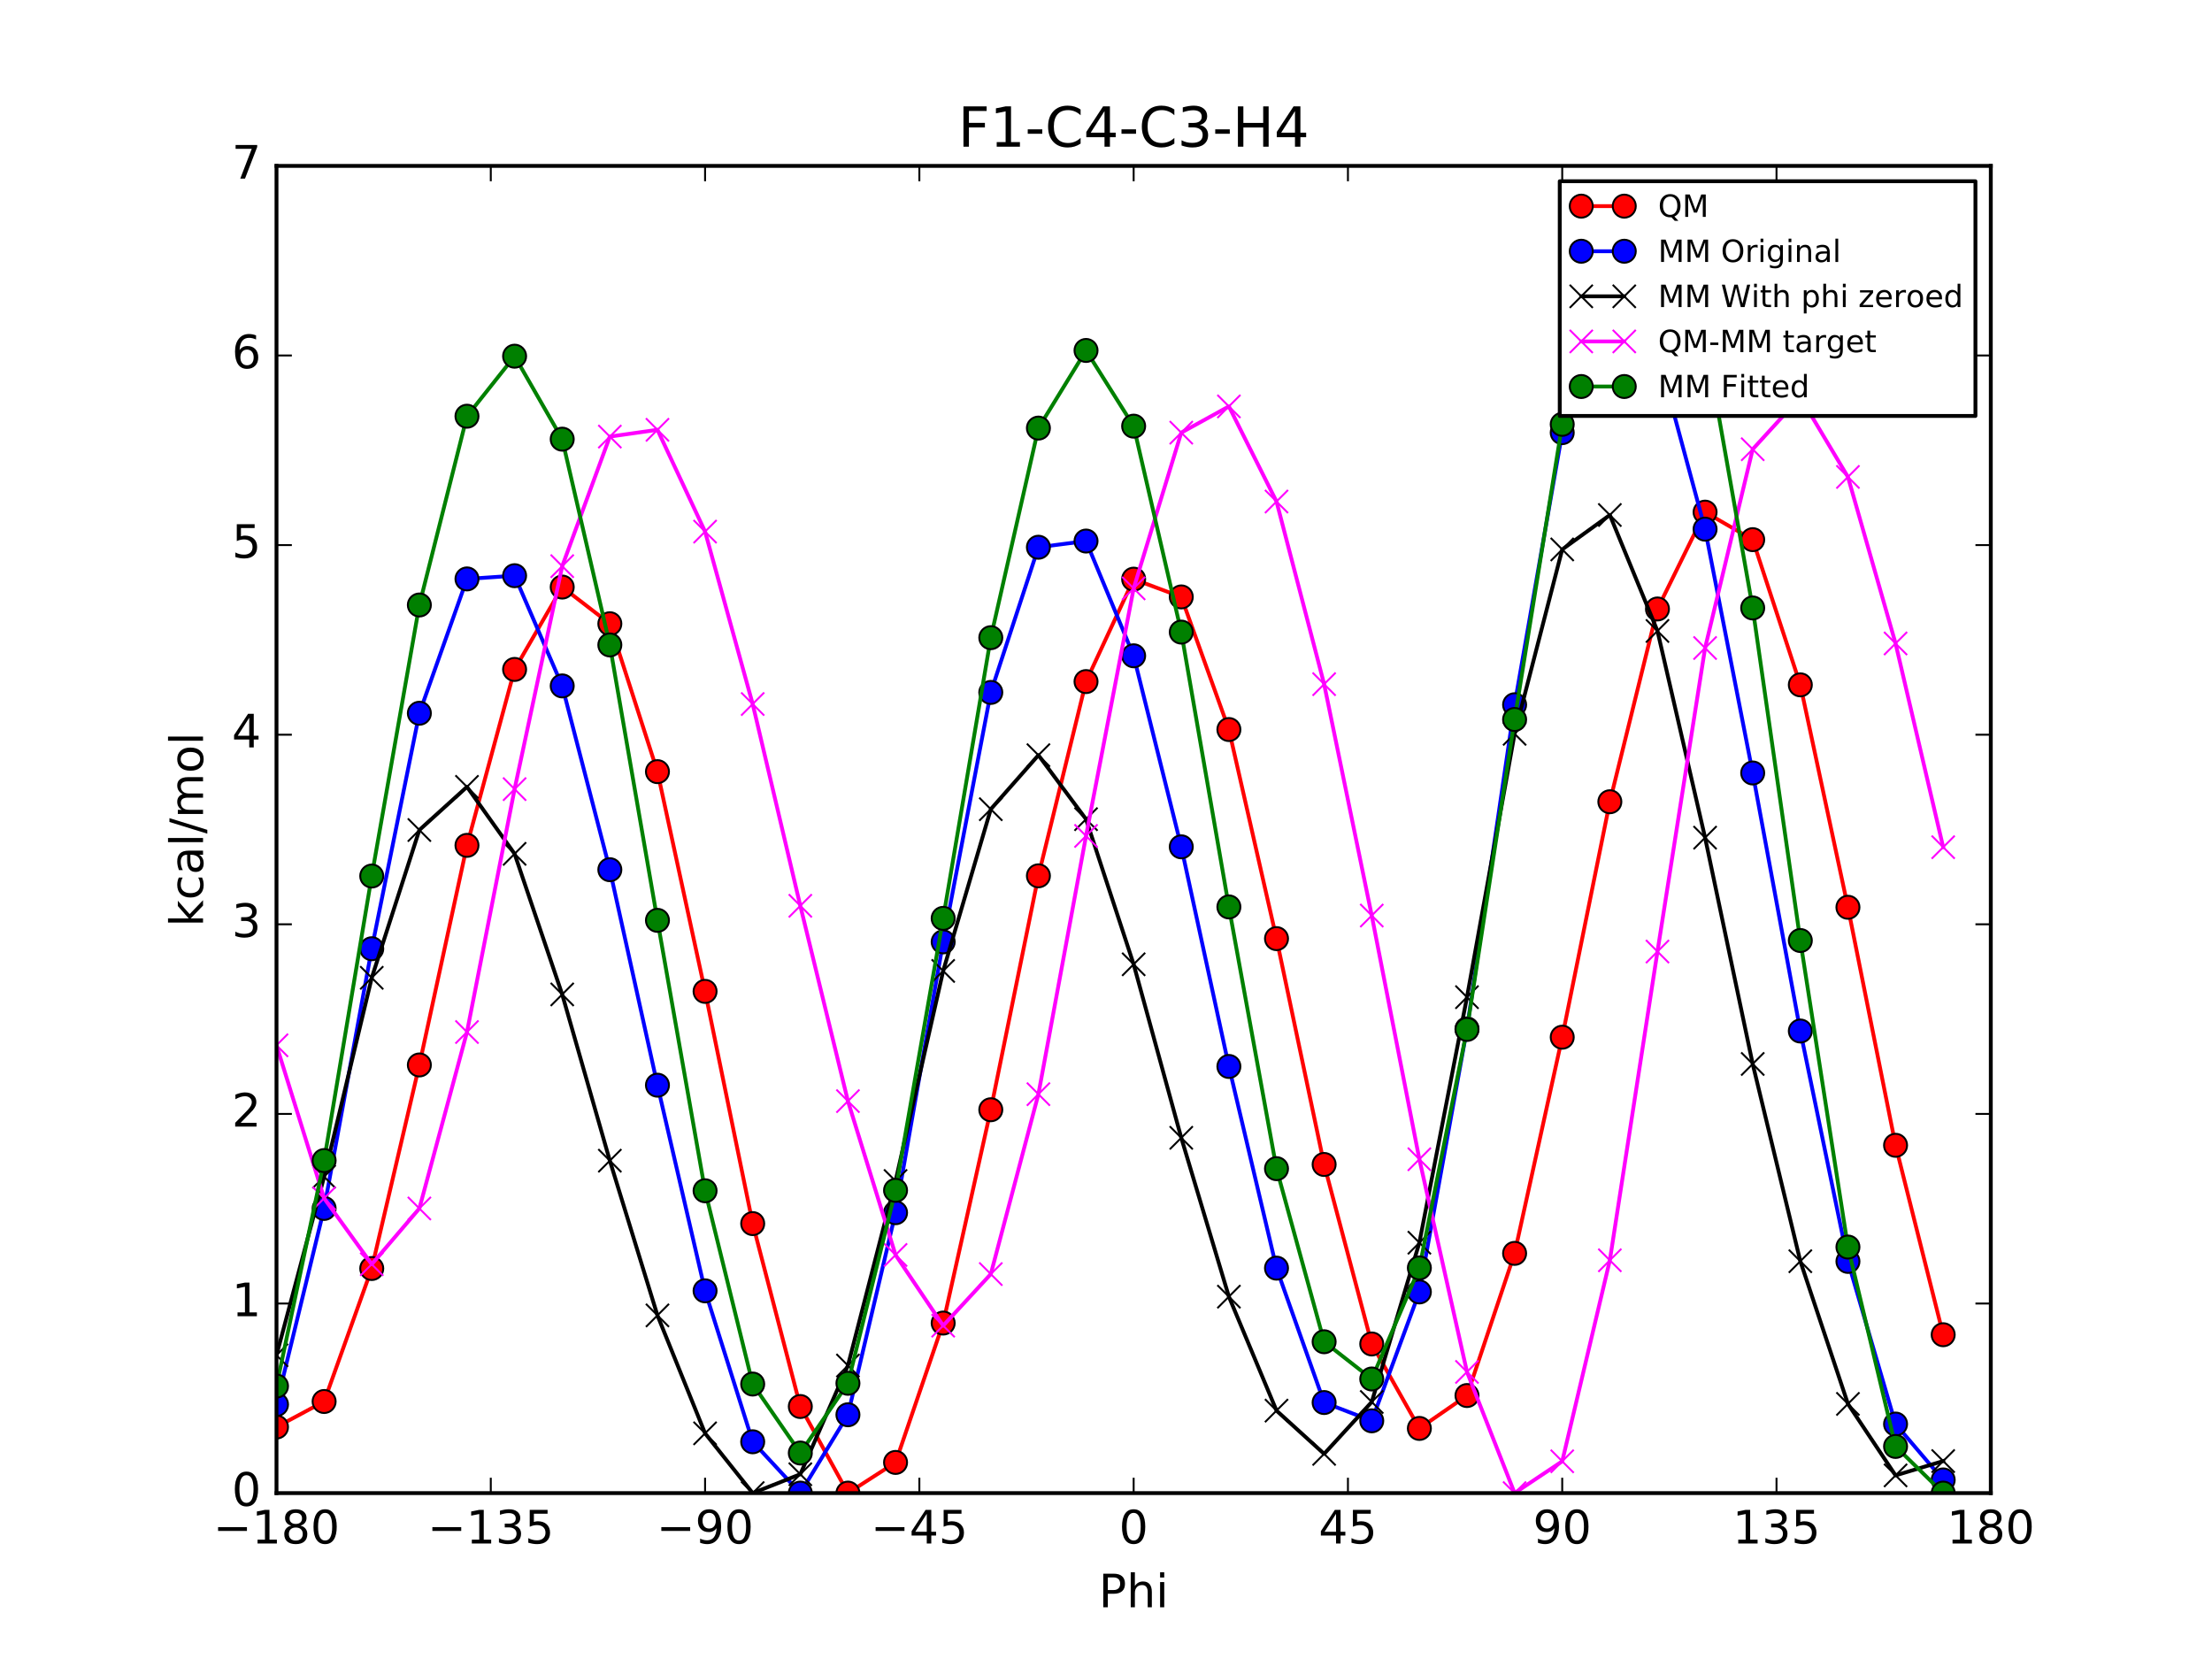 <?xml version="1.0" encoding="utf-8" standalone="no"?>
<!DOCTYPE svg PUBLIC "-//W3C//DTD SVG 1.1//EN"
  "http://www.w3.org/Graphics/SVG/1.1/DTD/svg11.dtd">
<!-- Created with matplotlib (http://matplotlib.org/) -->
<svg height="432pt" version="1.1" viewBox="0 0 576 432" width="576pt" xmlns="http://www.w3.org/2000/svg" xmlns:xlink="http://www.w3.org/1999/xlink">
 <defs>
  <style type="text/css">
*{stroke-linecap:butt;stroke-linejoin:round;stroke-miterlimit:100000;}
  </style>
 </defs>
 <g id="figure_1">
  <g id="patch_1">
   <path d="M 0 432 
L 576 432 
L 576 0 
L 0 0 
z
" style="fill:#ffffff;"/>
  </g>
  <g id="axes_1">
   <g id="patch_2">
    <path d="M 72 388.8 
L 518.4 388.8 
L 518.4 43.2 
L 72 43.2 
z
" style="fill:#ffffff;"/>
   </g>
   <g id="line2d_1">
    <path clip-path="url(#p5389431bb5)" d="M 72 371.594 
L 84.4 364.949 
L 96.8 330.316 
L 109.2 277.314 
L 121.6 220.132 
L 134 174.318 
L 146.4 152.87 
L 158.8 162.418 
L 171.2 200.937 
L 183.6 258.156 
L 196 318.622 
L 208.4 366.254 
L 220.8 388.8 
L 233.2 380.814 
L 245.6 344.523 
L 258 288.977 
L 270.4 228.063 
L 282.8 177.483 
L 295.2 150.811 
L 307.6 155.437 
L 320 189.969 
L 332.4 244.414 
L 344.8 303.225 
L 357.2 349.968 
L 369.6 371.959 
L 382 363.397 
L 394.4 326.375 
L 406.8 270.085 
L 419.2 208.774 
L 431.6 158.575 
L 444 133.36 
L 456.4 140.525 
L 468.8 178.334 
L 481.2 236.254 
L 493.6 298.235 
L 506 347.56 
" style="fill:none;stroke:#ff0000;stroke-linecap:square;"/>
    <defs>
     <path d="M 0 3 
C 0.796 3 1.559 2.684 2.121 2.121 
C 2.684 1.559 3 0.796 3 0 
C 3 -0.796 2.684 -1.559 2.121 -2.121 
C 1.559 -2.684 0.796 -3 0 -3 
C -0.796 -3 -1.559 -2.684 -2.121 -2.121 
C -2.684 -1.559 -3 -0.796 -3 0 
C -3 0.796 -2.684 1.559 -2.121 2.121 
C -1.559 2.684 -0.796 3 0 3 
z
" id="m1269b1e01b" style="stroke:#000000;stroke-width:0.5;"/>
    </defs>
    <g clip-path="url(#p5389431bb5)">
     <use style="fill:#ff0000;stroke:#000000;stroke-width:0.5;" x="72" xlink:href="#m1269b1e01b" y="371.594"/>
     <use style="fill:#ff0000;stroke:#000000;stroke-width:0.5;" x="84.4" xlink:href="#m1269b1e01b" y="364.949"/>
     <use style="fill:#ff0000;stroke:#000000;stroke-width:0.5;" x="96.8" xlink:href="#m1269b1e01b" y="330.316"/>
     <use style="fill:#ff0000;stroke:#000000;stroke-width:0.5;" x="109.2" xlink:href="#m1269b1e01b" y="277.314"/>
     <use style="fill:#ff0000;stroke:#000000;stroke-width:0.5;" x="121.6" xlink:href="#m1269b1e01b" y="220.132"/>
     <use style="fill:#ff0000;stroke:#000000;stroke-width:0.5;" x="134" xlink:href="#m1269b1e01b" y="174.318"/>
     <use style="fill:#ff0000;stroke:#000000;stroke-width:0.5;" x="146.4" xlink:href="#m1269b1e01b" y="152.87"/>
     <use style="fill:#ff0000;stroke:#000000;stroke-width:0.5;" x="158.8" xlink:href="#m1269b1e01b" y="162.418"/>
     <use style="fill:#ff0000;stroke:#000000;stroke-width:0.5;" x="171.2" xlink:href="#m1269b1e01b" y="200.937"/>
     <use style="fill:#ff0000;stroke:#000000;stroke-width:0.5;" x="183.6" xlink:href="#m1269b1e01b" y="258.156"/>
     <use style="fill:#ff0000;stroke:#000000;stroke-width:0.5;" x="196" xlink:href="#m1269b1e01b" y="318.622"/>
     <use style="fill:#ff0000;stroke:#000000;stroke-width:0.5;" x="208.4" xlink:href="#m1269b1e01b" y="366.254"/>
     <use style="fill:#ff0000;stroke:#000000;stroke-width:0.5;" x="220.8" xlink:href="#m1269b1e01b" y="388.8"/>
     <use style="fill:#ff0000;stroke:#000000;stroke-width:0.5;" x="233.2" xlink:href="#m1269b1e01b" y="380.814"/>
     <use style="fill:#ff0000;stroke:#000000;stroke-width:0.5;" x="245.6" xlink:href="#m1269b1e01b" y="344.523"/>
     <use style="fill:#ff0000;stroke:#000000;stroke-width:0.5;" x="258" xlink:href="#m1269b1e01b" y="288.977"/>
     <use style="fill:#ff0000;stroke:#000000;stroke-width:0.5;" x="270.4" xlink:href="#m1269b1e01b" y="228.063"/>
     <use style="fill:#ff0000;stroke:#000000;stroke-width:0.5;" x="282.8" xlink:href="#m1269b1e01b" y="177.483"/>
     <use style="fill:#ff0000;stroke:#000000;stroke-width:0.5;" x="295.2" xlink:href="#m1269b1e01b" y="150.811"/>
     <use style="fill:#ff0000;stroke:#000000;stroke-width:0.5;" x="307.6" xlink:href="#m1269b1e01b" y="155.437"/>
     <use style="fill:#ff0000;stroke:#000000;stroke-width:0.5;" x="320" xlink:href="#m1269b1e01b" y="189.969"/>
     <use style="fill:#ff0000;stroke:#000000;stroke-width:0.5;" x="332.4" xlink:href="#m1269b1e01b" y="244.414"/>
     <use style="fill:#ff0000;stroke:#000000;stroke-width:0.5;" x="344.8" xlink:href="#m1269b1e01b" y="303.225"/>
     <use style="fill:#ff0000;stroke:#000000;stroke-width:0.5;" x="357.2" xlink:href="#m1269b1e01b" y="349.968"/>
     <use style="fill:#ff0000;stroke:#000000;stroke-width:0.5;" x="369.6" xlink:href="#m1269b1e01b" y="371.959"/>
     <use style="fill:#ff0000;stroke:#000000;stroke-width:0.5;" x="382" xlink:href="#m1269b1e01b" y="363.397"/>
     <use style="fill:#ff0000;stroke:#000000;stroke-width:0.5;" x="394.4" xlink:href="#m1269b1e01b" y="326.375"/>
     <use style="fill:#ff0000;stroke:#000000;stroke-width:0.5;" x="406.8" xlink:href="#m1269b1e01b" y="270.085"/>
     <use style="fill:#ff0000;stroke:#000000;stroke-width:0.5;" x="419.2" xlink:href="#m1269b1e01b" y="208.774"/>
     <use style="fill:#ff0000;stroke:#000000;stroke-width:0.5;" x="431.6" xlink:href="#m1269b1e01b" y="158.575"/>
     <use style="fill:#ff0000;stroke:#000000;stroke-width:0.5;" x="444" xlink:href="#m1269b1e01b" y="133.36"/>
     <use style="fill:#ff0000;stroke:#000000;stroke-width:0.5;" x="456.4" xlink:href="#m1269b1e01b" y="140.525"/>
     <use style="fill:#ff0000;stroke:#000000;stroke-width:0.5;" x="468.8" xlink:href="#m1269b1e01b" y="178.334"/>
     <use style="fill:#ff0000;stroke:#000000;stroke-width:0.5;" x="481.2" xlink:href="#m1269b1e01b" y="236.254"/>
     <use style="fill:#ff0000;stroke:#000000;stroke-width:0.5;" x="493.6" xlink:href="#m1269b1e01b" y="298.235"/>
     <use style="fill:#ff0000;stroke:#000000;stroke-width:0.5;" x="506" xlink:href="#m1269b1e01b" y="347.56"/>
    </g>
   </g>
   <g id="line2d_2">
    <path clip-path="url(#p5389431bb5)" d="M 72 365.732 
L 84.4 314.671 
L 96.8 247.048 
L 109.2 185.728 
L 121.6 150.749 
L 134 149.911 
L 146.4 178.61 
L 158.8 226.47 
L 171.2 282.58 
L 183.6 336.133 
L 196 375.437 
L 208.4 388.8 
L 220.8 368.402 
L 233.2 315.787 
L 245.6 245.261 
L 258 180.303 
L 270.4 142.498 
L 282.8 140.889 
L 295.2 170.768 
L 307.6 220.514 
L 320 277.704 
L 332.4 330.221 
L 344.8 365.217 
L 357.2 369.978 
L 369.6 336.42 
L 382 267.915 
L 394.4 183.512 
L 406.8 112.661 
L 419.2 79.957 
L 431.6 91.878 
L 444 137.789 
L 456.4 201.283 
L 468.8 268.476 
L 481.2 328.469 
L 493.6 370.823 
L 506 385.369 
" style="fill:none;stroke:#0000ff;stroke-linecap:square;"/>
    <defs>
     <path d="M 0 3 
C 0.796 3 1.559 2.684 2.121 2.121 
C 2.684 1.559 3 0.796 3 0 
C 3 -0.796 2.684 -1.559 2.121 -2.121 
C 1.559 -2.684 0.796 -3 0 -3 
C -0.796 -3 -1.559 -2.684 -2.121 -2.121 
C -2.684 -1.559 -3 -0.796 -3 0 
C -3 0.796 -2.684 1.559 -2.121 2.121 
C -1.559 2.684 -0.796 3 0 3 
z
" id="m5152d45c0d" style="stroke:#000000;stroke-width:0.5;"/>
    </defs>
    <g clip-path="url(#p5389431bb5)">
     <use style="fill:#0000ff;stroke:#000000;stroke-width:0.5;" x="72" xlink:href="#m5152d45c0d" y="365.732"/>
     <use style="fill:#0000ff;stroke:#000000;stroke-width:0.5;" x="84.4" xlink:href="#m5152d45c0d" y="314.671"/>
     <use style="fill:#0000ff;stroke:#000000;stroke-width:0.5;" x="96.8" xlink:href="#m5152d45c0d" y="247.048"/>
     <use style="fill:#0000ff;stroke:#000000;stroke-width:0.5;" x="109.2" xlink:href="#m5152d45c0d" y="185.728"/>
     <use style="fill:#0000ff;stroke:#000000;stroke-width:0.5;" x="121.6" xlink:href="#m5152d45c0d" y="150.749"/>
     <use style="fill:#0000ff;stroke:#000000;stroke-width:0.5;" x="134" xlink:href="#m5152d45c0d" y="149.911"/>
     <use style="fill:#0000ff;stroke:#000000;stroke-width:0.5;" x="146.4" xlink:href="#m5152d45c0d" y="178.61"/>
     <use style="fill:#0000ff;stroke:#000000;stroke-width:0.5;" x="158.8" xlink:href="#m5152d45c0d" y="226.47"/>
     <use style="fill:#0000ff;stroke:#000000;stroke-width:0.5;" x="171.2" xlink:href="#m5152d45c0d" y="282.58"/>
     <use style="fill:#0000ff;stroke:#000000;stroke-width:0.5;" x="183.6" xlink:href="#m5152d45c0d" y="336.133"/>
     <use style="fill:#0000ff;stroke:#000000;stroke-width:0.5;" x="196" xlink:href="#m5152d45c0d" y="375.437"/>
     <use style="fill:#0000ff;stroke:#000000;stroke-width:0.5;" x="208.4" xlink:href="#m5152d45c0d" y="388.8"/>
     <use style="fill:#0000ff;stroke:#000000;stroke-width:0.5;" x="220.8" xlink:href="#m5152d45c0d" y="368.402"/>
     <use style="fill:#0000ff;stroke:#000000;stroke-width:0.5;" x="233.2" xlink:href="#m5152d45c0d" y="315.787"/>
     <use style="fill:#0000ff;stroke:#000000;stroke-width:0.5;" x="245.6" xlink:href="#m5152d45c0d" y="245.261"/>
     <use style="fill:#0000ff;stroke:#000000;stroke-width:0.5;" x="258" xlink:href="#m5152d45c0d" y="180.303"/>
     <use style="fill:#0000ff;stroke:#000000;stroke-width:0.5;" x="270.4" xlink:href="#m5152d45c0d" y="142.498"/>
     <use style="fill:#0000ff;stroke:#000000;stroke-width:0.5;" x="282.8" xlink:href="#m5152d45c0d" y="140.889"/>
     <use style="fill:#0000ff;stroke:#000000;stroke-width:0.5;" x="295.2" xlink:href="#m5152d45c0d" y="170.768"/>
     <use style="fill:#0000ff;stroke:#000000;stroke-width:0.5;" x="307.6" xlink:href="#m5152d45c0d" y="220.514"/>
     <use style="fill:#0000ff;stroke:#000000;stroke-width:0.5;" x="320" xlink:href="#m5152d45c0d" y="277.704"/>
     <use style="fill:#0000ff;stroke:#000000;stroke-width:0.5;" x="332.4" xlink:href="#m5152d45c0d" y="330.221"/>
     <use style="fill:#0000ff;stroke:#000000;stroke-width:0.5;" x="344.8" xlink:href="#m5152d45c0d" y="365.217"/>
     <use style="fill:#0000ff;stroke:#000000;stroke-width:0.5;" x="357.2" xlink:href="#m5152d45c0d" y="369.978"/>
     <use style="fill:#0000ff;stroke:#000000;stroke-width:0.5;" x="369.6" xlink:href="#m5152d45c0d" y="336.42"/>
     <use style="fill:#0000ff;stroke:#000000;stroke-width:0.5;" x="382" xlink:href="#m5152d45c0d" y="267.915"/>
     <use style="fill:#0000ff;stroke:#000000;stroke-width:0.5;" x="394.4" xlink:href="#m5152d45c0d" y="183.512"/>
     <use style="fill:#0000ff;stroke:#000000;stroke-width:0.5;" x="406.8" xlink:href="#m5152d45c0d" y="112.661"/>
     <use style="fill:#0000ff;stroke:#000000;stroke-width:0.5;" x="419.2" xlink:href="#m5152d45c0d" y="79.957"/>
     <use style="fill:#0000ff;stroke:#000000;stroke-width:0.5;" x="431.6" xlink:href="#m5152d45c0d" y="91.878"/>
     <use style="fill:#0000ff;stroke:#000000;stroke-width:0.5;" x="444" xlink:href="#m5152d45c0d" y="137.789"/>
     <use style="fill:#0000ff;stroke:#000000;stroke-width:0.5;" x="456.4" xlink:href="#m5152d45c0d" y="201.283"/>
     <use style="fill:#0000ff;stroke:#000000;stroke-width:0.5;" x="468.8" xlink:href="#m5152d45c0d" y="268.476"/>
     <use style="fill:#0000ff;stroke:#000000;stroke-width:0.5;" x="481.2" xlink:href="#m5152d45c0d" y="328.469"/>
     <use style="fill:#0000ff;stroke:#000000;stroke-width:0.5;" x="493.6" xlink:href="#m5152d45c0d" y="370.823"/>
     <use style="fill:#0000ff;stroke:#000000;stroke-width:0.5;" x="506" xlink:href="#m5152d45c0d" y="385.369"/>
    </g>
   </g>
   <g id="line2d_3">
    <path clip-path="url(#p5389431bb5)" d="M 72 352.908 
L 84.4 306.415 
L 96.8 254.617 
L 109.2 216.138 
L 121.6 204.898 
L 134 222.334 
L 146.4 258.946 
L 158.8 302.238 
L 171.2 342.523 
L 183.6 373.235 
L 196 388.8 
L 208.4 383.89 
L 220.8 355.578 
L 233.2 307.531 
L 245.6 252.83 
L 258 210.713 
L 270.4 196.647 
L 282.8 213.312 
L 295.2 251.103 
L 307.6 296.282 
L 320 337.647 
L 332.4 367.323 
L 344.8 378.581 
L 357.2 365.068 
L 369.6 323.597 
L 382 259.659 
L 394.4 191.081 
L 406.8 143.071 
L 419.2 134.106 
L 431.6 164.3 
L 444 218.125 
L 456.4 277.051 
L 468.8 328.419 
L 481.2 365.571 
L 493.6 384.187 
L 506 380.459 
" style="fill:none;stroke:#000000;stroke-linecap:square;"/>
    <defs>
     <path d="M -3 3 
L 3 -3 
M -3 -3 
L 3 3 
" id="mf5d451cd38" style="stroke:#000000;stroke-width:0.5;"/>
    </defs>
    <g clip-path="url(#p5389431bb5)">
     <use style="stroke:#000000;stroke-width:0.5;" x="72" xlink:href="#mf5d451cd38" y="352.908"/>
     <use style="stroke:#000000;stroke-width:0.5;" x="84.4" xlink:href="#mf5d451cd38" y="306.415"/>
     <use style="stroke:#000000;stroke-width:0.5;" x="96.8" xlink:href="#mf5d451cd38" y="254.617"/>
     <use style="stroke:#000000;stroke-width:0.5;" x="109.2" xlink:href="#mf5d451cd38" y="216.138"/>
     <use style="stroke:#000000;stroke-width:0.5;" x="121.6" xlink:href="#mf5d451cd38" y="204.898"/>
     <use style="stroke:#000000;stroke-width:0.5;" x="134" xlink:href="#mf5d451cd38" y="222.334"/>
     <use style="stroke:#000000;stroke-width:0.5;" x="146.4" xlink:href="#mf5d451cd38" y="258.946"/>
     <use style="stroke:#000000;stroke-width:0.5;" x="158.8" xlink:href="#mf5d451cd38" y="302.238"/>
     <use style="stroke:#000000;stroke-width:0.5;" x="171.2" xlink:href="#mf5d451cd38" y="342.523"/>
     <use style="stroke:#000000;stroke-width:0.5;" x="183.6" xlink:href="#mf5d451cd38" y="373.235"/>
     <use style="stroke:#000000;stroke-width:0.5;" x="196" xlink:href="#mf5d451cd38" y="388.8"/>
     <use style="stroke:#000000;stroke-width:0.5;" x="208.4" xlink:href="#mf5d451cd38" y="383.89"/>
     <use style="stroke:#000000;stroke-width:0.5;" x="220.8" xlink:href="#mf5d451cd38" y="355.578"/>
     <use style="stroke:#000000;stroke-width:0.5;" x="233.2" xlink:href="#mf5d451cd38" y="307.531"/>
     <use style="stroke:#000000;stroke-width:0.5;" x="245.6" xlink:href="#mf5d451cd38" y="252.83"/>
     <use style="stroke:#000000;stroke-width:0.5;" x="258" xlink:href="#mf5d451cd38" y="210.713"/>
     <use style="stroke:#000000;stroke-width:0.5;" x="270.4" xlink:href="#mf5d451cd38" y="196.647"/>
     <use style="stroke:#000000;stroke-width:0.5;" x="282.8" xlink:href="#mf5d451cd38" y="213.312"/>
     <use style="stroke:#000000;stroke-width:0.5;" x="295.2" xlink:href="#mf5d451cd38" y="251.103"/>
     <use style="stroke:#000000;stroke-width:0.5;" x="307.6" xlink:href="#mf5d451cd38" y="296.282"/>
     <use style="stroke:#000000;stroke-width:0.5;" x="320" xlink:href="#mf5d451cd38" y="337.647"/>
     <use style="stroke:#000000;stroke-width:0.5;" x="332.4" xlink:href="#mf5d451cd38" y="367.323"/>
     <use style="stroke:#000000;stroke-width:0.5;" x="344.8" xlink:href="#mf5d451cd38" y="378.581"/>
     <use style="stroke:#000000;stroke-width:0.5;" x="357.2" xlink:href="#mf5d451cd38" y="365.068"/>
     <use style="stroke:#000000;stroke-width:0.5;" x="369.6" xlink:href="#mf5d451cd38" y="323.597"/>
     <use style="stroke:#000000;stroke-width:0.5;" x="382" xlink:href="#mf5d451cd38" y="259.659"/>
     <use style="stroke:#000000;stroke-width:0.5;" x="394.4" xlink:href="#mf5d451cd38" y="191.081"/>
     <use style="stroke:#000000;stroke-width:0.5;" x="406.8" xlink:href="#mf5d451cd38" y="143.071"/>
     <use style="stroke:#000000;stroke-width:0.5;" x="419.2" xlink:href="#mf5d451cd38" y="134.106"/>
     <use style="stroke:#000000;stroke-width:0.5;" x="431.6" xlink:href="#mf5d451cd38" y="164.3"/>
     <use style="stroke:#000000;stroke-width:0.5;" x="444" xlink:href="#mf5d451cd38" y="218.125"/>
     <use style="stroke:#000000;stroke-width:0.5;" x="456.4" xlink:href="#mf5d451cd38" y="277.051"/>
     <use style="stroke:#000000;stroke-width:0.5;" x="468.8" xlink:href="#mf5d451cd38" y="328.419"/>
     <use style="stroke:#000000;stroke-width:0.5;" x="481.2" xlink:href="#mf5d451cd38" y="365.571"/>
     <use style="stroke:#000000;stroke-width:0.5;" x="493.6" xlink:href="#mf5d451cd38" y="384.187"/>
     <use style="stroke:#000000;stroke-width:0.5;" x="506" xlink:href="#mf5d451cd38" y="380.459"/>
    </g>
   </g>
   <g id="line2d_4">
    <path clip-path="url(#p5389431bb5)" d="M 72 272.192 
L 84.4 312.039 
L 96.8 329.205 
L 109.2 314.681 
L 121.6 268.739 
L 134 205.489 
L 146.4 147.43 
L 158.8 113.686 
L 171.2 111.92 
L 183.6 138.427 
L 196 183.328 
L 208.4 235.87 
L 220.8 286.727 
L 233.2 326.788 
L 245.6 345.199 
L 258 331.77 
L 270.4 284.922 
L 282.8 217.677 
L 295.2 153.213 
L 307.6 112.66 
L 320 105.828 
L 332.4 130.597 
L 344.8 178.149 
L 357.2 238.406 
L 369.6 301.868 
L 382 357.243 
L 394.4 388.8 
L 406.8 380.519 
L 419.2 328.174 
L 431.6 247.781 
L 444 168.741 
L 456.4 116.979 
L 468.8 103.42 
L 481.2 124.189 
L 493.6 167.554 
L 506 220.607 
" style="fill:none;stroke:#ff00ff;stroke-linecap:square;"/>
    <defs>
     <path d="M -3 3 
L 3 -3 
M -3 -3 
L 3 3 
" id="mc7aeb606b7" style="stroke:#ff00ff;stroke-width:0.5;"/>
    </defs>
    <g clip-path="url(#p5389431bb5)">
     <use style="fill:#ff00ff;stroke:#ff00ff;stroke-width:0.5;" x="72" xlink:href="#mc7aeb606b7" y="272.192"/>
     <use style="fill:#ff00ff;stroke:#ff00ff;stroke-width:0.5;" x="84.4" xlink:href="#mc7aeb606b7" y="312.039"/>
     <use style="fill:#ff00ff;stroke:#ff00ff;stroke-width:0.5;" x="96.8" xlink:href="#mc7aeb606b7" y="329.205"/>
     <use style="fill:#ff00ff;stroke:#ff00ff;stroke-width:0.5;" x="109.2" xlink:href="#mc7aeb606b7" y="314.681"/>
     <use style="fill:#ff00ff;stroke:#ff00ff;stroke-width:0.5;" x="121.6" xlink:href="#mc7aeb606b7" y="268.739"/>
     <use style="fill:#ff00ff;stroke:#ff00ff;stroke-width:0.5;" x="134" xlink:href="#mc7aeb606b7" y="205.489"/>
     <use style="fill:#ff00ff;stroke:#ff00ff;stroke-width:0.5;" x="146.4" xlink:href="#mc7aeb606b7" y="147.43"/>
     <use style="fill:#ff00ff;stroke:#ff00ff;stroke-width:0.5;" x="158.8" xlink:href="#mc7aeb606b7" y="113.686"/>
     <use style="fill:#ff00ff;stroke:#ff00ff;stroke-width:0.5;" x="171.2" xlink:href="#mc7aeb606b7" y="111.92"/>
     <use style="fill:#ff00ff;stroke:#ff00ff;stroke-width:0.5;" x="183.6" xlink:href="#mc7aeb606b7" y="138.427"/>
     <use style="fill:#ff00ff;stroke:#ff00ff;stroke-width:0.5;" x="196" xlink:href="#mc7aeb606b7" y="183.328"/>
     <use style="fill:#ff00ff;stroke:#ff00ff;stroke-width:0.5;" x="208.4" xlink:href="#mc7aeb606b7" y="235.87"/>
     <use style="fill:#ff00ff;stroke:#ff00ff;stroke-width:0.5;" x="220.8" xlink:href="#mc7aeb606b7" y="286.727"/>
     <use style="fill:#ff00ff;stroke:#ff00ff;stroke-width:0.5;" x="233.2" xlink:href="#mc7aeb606b7" y="326.788"/>
     <use style="fill:#ff00ff;stroke:#ff00ff;stroke-width:0.5;" x="245.6" xlink:href="#mc7aeb606b7" y="345.199"/>
     <use style="fill:#ff00ff;stroke:#ff00ff;stroke-width:0.5;" x="258" xlink:href="#mc7aeb606b7" y="331.77"/>
     <use style="fill:#ff00ff;stroke:#ff00ff;stroke-width:0.5;" x="270.4" xlink:href="#mc7aeb606b7" y="284.922"/>
     <use style="fill:#ff00ff;stroke:#ff00ff;stroke-width:0.5;" x="282.8" xlink:href="#mc7aeb606b7" y="217.677"/>
     <use style="fill:#ff00ff;stroke:#ff00ff;stroke-width:0.5;" x="295.2" xlink:href="#mc7aeb606b7" y="153.213"/>
     <use style="fill:#ff00ff;stroke:#ff00ff;stroke-width:0.5;" x="307.6" xlink:href="#mc7aeb606b7" y="112.66"/>
     <use style="fill:#ff00ff;stroke:#ff00ff;stroke-width:0.5;" x="320" xlink:href="#mc7aeb606b7" y="105.828"/>
     <use style="fill:#ff00ff;stroke:#ff00ff;stroke-width:0.5;" x="332.4" xlink:href="#mc7aeb606b7" y="130.597"/>
     <use style="fill:#ff00ff;stroke:#ff00ff;stroke-width:0.5;" x="344.8" xlink:href="#mc7aeb606b7" y="178.149"/>
     <use style="fill:#ff00ff;stroke:#ff00ff;stroke-width:0.5;" x="357.2" xlink:href="#mc7aeb606b7" y="238.406"/>
     <use style="fill:#ff00ff;stroke:#ff00ff;stroke-width:0.5;" x="369.6" xlink:href="#mc7aeb606b7" y="301.868"/>
     <use style="fill:#ff00ff;stroke:#ff00ff;stroke-width:0.5;" x="382" xlink:href="#mc7aeb606b7" y="357.243"/>
     <use style="fill:#ff00ff;stroke:#ff00ff;stroke-width:0.5;" x="394.4" xlink:href="#mc7aeb606b7" y="388.8"/>
     <use style="fill:#ff00ff;stroke:#ff00ff;stroke-width:0.5;" x="406.8" xlink:href="#mc7aeb606b7" y="380.519"/>
     <use style="fill:#ff00ff;stroke:#ff00ff;stroke-width:0.5;" x="419.2" xlink:href="#mc7aeb606b7" y="328.174"/>
     <use style="fill:#ff00ff;stroke:#ff00ff;stroke-width:0.5;" x="431.6" xlink:href="#mc7aeb606b7" y="247.781"/>
     <use style="fill:#ff00ff;stroke:#ff00ff;stroke-width:0.5;" x="444" xlink:href="#mc7aeb606b7" y="168.741"/>
     <use style="fill:#ff00ff;stroke:#ff00ff;stroke-width:0.5;" x="456.4" xlink:href="#mc7aeb606b7" y="116.979"/>
     <use style="fill:#ff00ff;stroke:#ff00ff;stroke-width:0.5;" x="468.8" xlink:href="#mc7aeb606b7" y="103.42"/>
     <use style="fill:#ff00ff;stroke:#ff00ff;stroke-width:0.5;" x="481.2" xlink:href="#mc7aeb606b7" y="124.189"/>
     <use style="fill:#ff00ff;stroke:#ff00ff;stroke-width:0.5;" x="493.6" xlink:href="#mc7aeb606b7" y="167.554"/>
     <use style="fill:#ff00ff;stroke:#ff00ff;stroke-width:0.5;" x="506" xlink:href="#mc7aeb606b7" y="220.607"/>
    </g>
   </g>
   <g id="line2d_5">
    <path clip-path="url(#p5389431bb5)" d="M 72 360.931 
L 84.4 302.207 
L 96.8 228.118 
L 109.2 157.539 
L 121.6 108.382 
L 134 92.751 
L 146.4 114.358 
L 158.8 167.941 
L 171.2 239.657 
L 183.6 310.076 
L 196 360.405 
L 208.4 378.366 
L 220.8 360.208 
L 233.2 309.966 
L 245.6 239.137 
L 258 166.049 
L 270.4 111.474 
L 282.8 91.257 
L 295.2 110.97 
L 307.6 164.598 
L 320 236.162 
L 332.4 304.318 
L 344.8 349.389 
L 357.2 359.086 
L 369.6 330.167 
L 382 268.062 
L 394.4 187.349 
L 406.8 110.495 
L 419.2 60.71 
L 431.6 52.589 
L 444 88.172 
L 456.4 158.313 
L 468.8 244.908 
L 481.2 324.728 
L 493.6 376.649 
L 506 388.8 
" style="fill:none;stroke:#008000;stroke-linecap:square;"/>
    <defs>
     <path d="M 0 3 
C 0.796 3 1.559 2.684 2.121 2.121 
C 2.684 1.559 3 0.796 3 0 
C 3 -0.796 2.684 -1.559 2.121 -2.121 
C 1.559 -2.684 0.796 -3 0 -3 
C -0.796 -3 -1.559 -2.684 -2.121 -2.121 
C -2.684 -1.559 -3 -0.796 -3 0 
C -3 0.796 -2.684 1.559 -2.121 2.121 
C -1.559 2.684 -0.796 3 0 3 
z
" id="m3b8686213e" style="stroke:#000000;stroke-width:0.5;"/>
    </defs>
    <g clip-path="url(#p5389431bb5)">
     <use style="fill:#008000;stroke:#000000;stroke-width:0.5;" x="72" xlink:href="#m3b8686213e" y="360.931"/>
     <use style="fill:#008000;stroke:#000000;stroke-width:0.5;" x="84.4" xlink:href="#m3b8686213e" y="302.207"/>
     <use style="fill:#008000;stroke:#000000;stroke-width:0.5;" x="96.8" xlink:href="#m3b8686213e" y="228.118"/>
     <use style="fill:#008000;stroke:#000000;stroke-width:0.5;" x="109.2" xlink:href="#m3b8686213e" y="157.539"/>
     <use style="fill:#008000;stroke:#000000;stroke-width:0.5;" x="121.6" xlink:href="#m3b8686213e" y="108.382"/>
     <use style="fill:#008000;stroke:#000000;stroke-width:0.5;" x="134" xlink:href="#m3b8686213e" y="92.751"/>
     <use style="fill:#008000;stroke:#000000;stroke-width:0.5;" x="146.4" xlink:href="#m3b8686213e" y="114.358"/>
     <use style="fill:#008000;stroke:#000000;stroke-width:0.5;" x="158.8" xlink:href="#m3b8686213e" y="167.941"/>
     <use style="fill:#008000;stroke:#000000;stroke-width:0.5;" x="171.2" xlink:href="#m3b8686213e" y="239.657"/>
     <use style="fill:#008000;stroke:#000000;stroke-width:0.5;" x="183.6" xlink:href="#m3b8686213e" y="310.076"/>
     <use style="fill:#008000;stroke:#000000;stroke-width:0.5;" x="196" xlink:href="#m3b8686213e" y="360.405"/>
     <use style="fill:#008000;stroke:#000000;stroke-width:0.5;" x="208.4" xlink:href="#m3b8686213e" y="378.366"/>
     <use style="fill:#008000;stroke:#000000;stroke-width:0.5;" x="220.8" xlink:href="#m3b8686213e" y="360.208"/>
     <use style="fill:#008000;stroke:#000000;stroke-width:0.5;" x="233.2" xlink:href="#m3b8686213e" y="309.966"/>
     <use style="fill:#008000;stroke:#000000;stroke-width:0.5;" x="245.6" xlink:href="#m3b8686213e" y="239.137"/>
     <use style="fill:#008000;stroke:#000000;stroke-width:0.5;" x="258" xlink:href="#m3b8686213e" y="166.049"/>
     <use style="fill:#008000;stroke:#000000;stroke-width:0.5;" x="270.4" xlink:href="#m3b8686213e" y="111.474"/>
     <use style="fill:#008000;stroke:#000000;stroke-width:0.5;" x="282.8" xlink:href="#m3b8686213e" y="91.257"/>
     <use style="fill:#008000;stroke:#000000;stroke-width:0.5;" x="295.2" xlink:href="#m3b8686213e" y="110.97"/>
     <use style="fill:#008000;stroke:#000000;stroke-width:0.5;" x="307.6" xlink:href="#m3b8686213e" y="164.598"/>
     <use style="fill:#008000;stroke:#000000;stroke-width:0.5;" x="320" xlink:href="#m3b8686213e" y="236.162"/>
     <use style="fill:#008000;stroke:#000000;stroke-width:0.5;" x="332.4" xlink:href="#m3b8686213e" y="304.318"/>
     <use style="fill:#008000;stroke:#000000;stroke-width:0.5;" x="344.8" xlink:href="#m3b8686213e" y="349.389"/>
     <use style="fill:#008000;stroke:#000000;stroke-width:0.5;" x="357.2" xlink:href="#m3b8686213e" y="359.086"/>
     <use style="fill:#008000;stroke:#000000;stroke-width:0.5;" x="369.6" xlink:href="#m3b8686213e" y="330.167"/>
     <use style="fill:#008000;stroke:#000000;stroke-width:0.5;" x="382" xlink:href="#m3b8686213e" y="268.062"/>
     <use style="fill:#008000;stroke:#000000;stroke-width:0.5;" x="394.4" xlink:href="#m3b8686213e" y="187.349"/>
     <use style="fill:#008000;stroke:#000000;stroke-width:0.5;" x="406.8" xlink:href="#m3b8686213e" y="110.495"/>
     <use style="fill:#008000;stroke:#000000;stroke-width:0.5;" x="419.2" xlink:href="#m3b8686213e" y="60.71"/>
     <use style="fill:#008000;stroke:#000000;stroke-width:0.5;" x="431.6" xlink:href="#m3b8686213e" y="52.589"/>
     <use style="fill:#008000;stroke:#000000;stroke-width:0.5;" x="444" xlink:href="#m3b8686213e" y="88.172"/>
     <use style="fill:#008000;stroke:#000000;stroke-width:0.5;" x="456.4" xlink:href="#m3b8686213e" y="158.313"/>
     <use style="fill:#008000;stroke:#000000;stroke-width:0.5;" x="468.8" xlink:href="#m3b8686213e" y="244.908"/>
     <use style="fill:#008000;stroke:#000000;stroke-width:0.5;" x="481.2" xlink:href="#m3b8686213e" y="324.728"/>
     <use style="fill:#008000;stroke:#000000;stroke-width:0.5;" x="493.6" xlink:href="#m3b8686213e" y="376.649"/>
     <use style="fill:#008000;stroke:#000000;stroke-width:0.5;" x="506" xlink:href="#m3b8686213e" y="388.8"/>
    </g>
   </g>
   <g id="patch_3">
    <path d="M 518.4 388.8 
L 518.4 43.2 
" style="fill:none;stroke:#000000;stroke-linecap:square;stroke-linejoin:miter;"/>
   </g>
   <g id="patch_4">
    <path d="M 72 388.8 
L 72 43.2 
" style="fill:none;stroke:#000000;stroke-linecap:square;stroke-linejoin:miter;"/>
   </g>
   <g id="patch_5">
    <path d="M 72 43.2 
L 518.4 43.2 
" style="fill:none;stroke:#000000;stroke-linecap:square;stroke-linejoin:miter;"/>
   </g>
   <g id="patch_6">
    <path d="M 72 388.8 
L 518.4 388.8 
" style="fill:none;stroke:#000000;stroke-linecap:square;stroke-linejoin:miter;"/>
   </g>
   <g id="matplotlib.axis_1">
    <g id="xtick_1">
     <g id="line2d_6">
      <defs>
       <path d="M 0 0 
L 0 -4 
" id="m68203ed7d9" style="stroke:#000000;stroke-width:0.5;"/>
      </defs>
      <g>
       <use style="stroke:#000000;stroke-width:0.5;" x="72.0" xlink:href="#m68203ed7d9" y="388.8"/>
      </g>
     </g>
     <g id="line2d_7">
      <defs>
       <path d="M 0 0 
L 0 4 
" id="mf5c0dd24f3" style="stroke:#000000;stroke-width:0.5;"/>
      </defs>
      <g>
       <use style="stroke:#000000;stroke-width:0.5;" x="72.0" xlink:href="#mf5c0dd24f3" y="43.2"/>
      </g>
     </g>
     <g id="text_1">
      <!-- −180 -->
      <defs>
       <path d="M 31.781 34.625 
Q 24.75 34.625 20.719 30.859 
Q 16.703 27.094 16.703 20.516 
Q 16.703 13.922 20.719 10.156 
Q 24.75 6.391 31.781 6.391 
Q 38.812 6.391 42.859 10.172 
Q 46.922 13.969 46.922 20.516 
Q 46.922 27.094 42.891 30.859 
Q 38.875 34.625 31.781 34.625 
M 21.922 38.812 
Q 15.578 40.375 12.031 44.719 
Q 8.5 49.078 8.5 55.328 
Q 8.5 64.062 14.719 69.141 
Q 20.953 74.219 31.781 74.219 
Q 42.672 74.219 48.875 69.141 
Q 55.078 64.062 55.078 55.328 
Q 55.078 49.078 51.531 44.719 
Q 48 40.375 41.703 38.812 
Q 48.828 37.156 52.797 32.312 
Q 56.781 27.484 56.781 20.516 
Q 56.781 9.906 50.312 4.234 
Q 43.844 -1.422 31.781 -1.422 
Q 19.734 -1.422 13.25 4.234 
Q 6.781 9.906 6.781 20.516 
Q 6.781 27.484 10.781 32.312 
Q 14.797 37.156 21.922 38.812 
M 18.312 54.391 
Q 18.312 48.734 21.844 45.562 
Q 25.391 42.391 31.781 42.391 
Q 38.141 42.391 41.719 45.562 
Q 45.312 48.734 45.312 54.391 
Q 45.312 60.062 41.719 63.234 
Q 38.141 66.406 31.781 66.406 
Q 25.391 66.406 21.844 63.234 
Q 18.312 60.062 18.312 54.391 
" id="BitstreamVeraSans-Roman-38"/>
       <path d="M 31.781 66.406 
Q 24.172 66.406 20.328 58.906 
Q 16.5 51.422 16.5 36.375 
Q 16.5 21.391 20.328 13.891 
Q 24.172 6.391 31.781 6.391 
Q 39.453 6.391 43.281 13.891 
Q 47.125 21.391 47.125 36.375 
Q 47.125 51.422 43.281 58.906 
Q 39.453 66.406 31.781 66.406 
M 31.781 74.219 
Q 44.047 74.219 50.516 64.516 
Q 56.984 54.828 56.984 36.375 
Q 56.984 17.969 50.516 8.266 
Q 44.047 -1.422 31.781 -1.422 
Q 19.531 -1.422 13.062 8.266 
Q 6.594 17.969 6.594 36.375 
Q 6.594 54.828 13.062 64.516 
Q 19.531 74.219 31.781 74.219 
" id="BitstreamVeraSans-Roman-30"/>
       <path d="M 12.406 8.297 
L 28.516 8.297 
L 28.516 63.922 
L 10.984 60.406 
L 10.984 69.391 
L 28.422 72.906 
L 38.281 72.906 
L 38.281 8.297 
L 54.391 8.297 
L 54.391 0 
L 12.406 0 
z
" id="BitstreamVeraSans-Roman-31"/>
       <path d="M 10.594 35.5 
L 73.188 35.5 
L 73.188 27.203 
L 10.594 27.203 
z
" id="BitstreamVeraSans-Roman-2212"/>
      </defs>
      <g transform="translate(55.52 401.918)scale(0.12 -0.12)">
       <use xlink:href="#BitstreamVeraSans-Roman-2212"/>
       <use x="83.789" xlink:href="#BitstreamVeraSans-Roman-31"/>
       <use x="147.412" xlink:href="#BitstreamVeraSans-Roman-38"/>
       <use x="211.035" xlink:href="#BitstreamVeraSans-Roman-30"/>
      </g>
     </g>
    </g>
    <g id="xtick_2">
     <g id="line2d_8">
      <g>
       <use style="stroke:#000000;stroke-width:0.5;" x="127.8" xlink:href="#m68203ed7d9" y="388.8"/>
      </g>
     </g>
     <g id="line2d_9">
      <g>
       <use style="stroke:#000000;stroke-width:0.5;" x="127.8" xlink:href="#mf5c0dd24f3" y="43.2"/>
      </g>
     </g>
     <g id="text_2">
      <!-- −135 -->
      <defs>
       <path d="M 10.797 72.906 
L 49.516 72.906 
L 49.516 64.594 
L 19.828 64.594 
L 19.828 46.734 
Q 21.969 47.469 24.109 47.828 
Q 26.266 48.188 28.422 48.188 
Q 40.625 48.188 47.75 41.5 
Q 54.891 34.812 54.891 23.391 
Q 54.891 11.625 47.562 5.094 
Q 40.234 -1.422 26.906 -1.422 
Q 22.312 -1.422 17.547 -0.641 
Q 12.797 0.141 7.719 1.703 
L 7.719 11.625 
Q 12.109 9.234 16.797 8.062 
Q 21.484 6.891 26.703 6.891 
Q 35.156 6.891 40.078 11.328 
Q 45.016 15.766 45.016 23.391 
Q 45.016 31 40.078 35.438 
Q 35.156 39.891 26.703 39.891 
Q 22.75 39.891 18.812 39.016 
Q 14.891 38.141 10.797 36.281 
z
" id="BitstreamVeraSans-Roman-35"/>
       <path d="M 40.578 39.312 
Q 47.656 37.797 51.625 33 
Q 55.609 28.219 55.609 21.188 
Q 55.609 10.406 48.188 4.484 
Q 40.766 -1.422 27.094 -1.422 
Q 22.516 -1.422 17.656 -0.516 
Q 12.797 0.391 7.625 2.203 
L 7.625 11.719 
Q 11.719 9.328 16.594 8.109 
Q 21.484 6.891 26.812 6.891 
Q 36.078 6.891 40.938 10.547 
Q 45.797 14.203 45.797 21.188 
Q 45.797 27.641 41.281 31.266 
Q 36.766 34.906 28.719 34.906 
L 20.219 34.906 
L 20.219 43.016 
L 29.109 43.016 
Q 36.375 43.016 40.234 45.922 
Q 44.094 48.828 44.094 54.297 
Q 44.094 59.906 40.109 62.906 
Q 36.141 65.922 28.719 65.922 
Q 24.656 65.922 20.016 65.031 
Q 15.375 64.156 9.812 62.312 
L 9.812 71.094 
Q 15.438 72.656 20.344 73.438 
Q 25.25 74.219 29.594 74.219 
Q 40.828 74.219 47.359 69.109 
Q 53.906 64.016 53.906 55.328 
Q 53.906 49.266 50.438 45.094 
Q 46.969 40.922 40.578 39.312 
" id="BitstreamVeraSans-Roman-33"/>
      </defs>
      <g transform="translate(111.32 401.918)scale(0.12 -0.12)">
       <use xlink:href="#BitstreamVeraSans-Roman-2212"/>
       <use x="83.789" xlink:href="#BitstreamVeraSans-Roman-31"/>
       <use x="147.412" xlink:href="#BitstreamVeraSans-Roman-33"/>
       <use x="211.035" xlink:href="#BitstreamVeraSans-Roman-35"/>
      </g>
     </g>
    </g>
    <g id="xtick_3">
     <g id="line2d_10">
      <g>
       <use style="stroke:#000000;stroke-width:0.5;" x="183.6" xlink:href="#m68203ed7d9" y="388.8"/>
      </g>
     </g>
     <g id="line2d_11">
      <g>
       <use style="stroke:#000000;stroke-width:0.5;" x="183.6" xlink:href="#mf5c0dd24f3" y="43.2"/>
      </g>
     </g>
     <g id="text_3">
      <!-- −90 -->
      <defs>
       <path d="M 10.984 1.516 
L 10.984 10.5 
Q 14.703 8.734 18.5 7.812 
Q 22.312 6.891 25.984 6.891 
Q 35.75 6.891 40.891 13.453 
Q 46.047 20.016 46.781 33.406 
Q 43.953 29.203 39.594 26.953 
Q 35.25 24.703 29.984 24.703 
Q 19.047 24.703 12.672 31.312 
Q 6.297 37.938 6.297 49.422 
Q 6.297 60.641 12.938 67.422 
Q 19.578 74.219 30.609 74.219 
Q 43.266 74.219 49.922 64.516 
Q 56.594 54.828 56.594 36.375 
Q 56.594 19.141 48.406 8.859 
Q 40.234 -1.422 26.422 -1.422 
Q 22.703 -1.422 18.891 -0.688 
Q 15.094 0.047 10.984 1.516 
M 30.609 32.422 
Q 37.25 32.422 41.125 36.953 
Q 45.016 41.5 45.016 49.422 
Q 45.016 57.281 41.125 61.844 
Q 37.25 66.406 30.609 66.406 
Q 23.969 66.406 20.094 61.844 
Q 16.219 57.281 16.219 49.422 
Q 16.219 41.5 20.094 36.953 
Q 23.969 32.422 30.609 32.422 
" id="BitstreamVeraSans-Roman-39"/>
      </defs>
      <g transform="translate(170.937 401.918)scale(0.12 -0.12)">
       <use xlink:href="#BitstreamVeraSans-Roman-2212"/>
       <use x="83.789" xlink:href="#BitstreamVeraSans-Roman-39"/>
       <use x="147.412" xlink:href="#BitstreamVeraSans-Roman-30"/>
      </g>
     </g>
    </g>
    <g id="xtick_4">
     <g id="line2d_12">
      <g>
       <use style="stroke:#000000;stroke-width:0.5;" x="239.4" xlink:href="#m68203ed7d9" y="388.8"/>
      </g>
     </g>
     <g id="line2d_13">
      <g>
       <use style="stroke:#000000;stroke-width:0.5;" x="239.4" xlink:href="#mf5c0dd24f3" y="43.2"/>
      </g>
     </g>
     <g id="text_4">
      <!-- −45 -->
      <defs>
       <path d="M 37.797 64.312 
L 12.891 25.391 
L 37.797 25.391 
z
M 35.203 72.906 
L 47.609 72.906 
L 47.609 25.391 
L 58.016 25.391 
L 58.016 17.188 
L 47.609 17.188 
L 47.609 0 
L 37.797 0 
L 37.797 17.188 
L 4.891 17.188 
L 4.891 26.703 
z
" id="BitstreamVeraSans-Roman-34"/>
      </defs>
      <g transform="translate(226.737 401.918)scale(0.12 -0.12)">
       <use xlink:href="#BitstreamVeraSans-Roman-2212"/>
       <use x="83.789" xlink:href="#BitstreamVeraSans-Roman-34"/>
       <use x="147.412" xlink:href="#BitstreamVeraSans-Roman-35"/>
      </g>
     </g>
    </g>
    <g id="xtick_5">
     <g id="line2d_14">
      <g>
       <use style="stroke:#000000;stroke-width:0.5;" x="295.2" xlink:href="#m68203ed7d9" y="388.8"/>
      </g>
     </g>
     <g id="line2d_15">
      <g>
       <use style="stroke:#000000;stroke-width:0.5;" x="295.2" xlink:href="#mf5c0dd24f3" y="43.2"/>
      </g>
     </g>
     <g id="text_5">
      <!-- 0 -->
      <g transform="translate(291.382 401.918)scale(0.12 -0.12)">
       <use xlink:href="#BitstreamVeraSans-Roman-30"/>
      </g>
     </g>
    </g>
    <g id="xtick_6">
     <g id="line2d_16">
      <g>
       <use style="stroke:#000000;stroke-width:0.5;" x="351.0" xlink:href="#m68203ed7d9" y="388.8"/>
      </g>
     </g>
     <g id="line2d_17">
      <g>
       <use style="stroke:#000000;stroke-width:0.5;" x="351.0" xlink:href="#mf5c0dd24f3" y="43.2"/>
      </g>
     </g>
     <g id="text_6">
      <!-- 45 -->
      <g transform="translate(343.365 401.918)scale(0.12 -0.12)">
       <use xlink:href="#BitstreamVeraSans-Roman-34"/>
       <use x="63.623" xlink:href="#BitstreamVeraSans-Roman-35"/>
      </g>
     </g>
    </g>
    <g id="xtick_7">
     <g id="line2d_18">
      <g>
       <use style="stroke:#000000;stroke-width:0.5;" x="406.8" xlink:href="#m68203ed7d9" y="388.8"/>
      </g>
     </g>
     <g id="line2d_19">
      <g>
       <use style="stroke:#000000;stroke-width:0.5;" x="406.8" xlink:href="#mf5c0dd24f3" y="43.2"/>
      </g>
     </g>
     <g id="text_7">
      <!-- 90 -->
      <g transform="translate(399.165 401.918)scale(0.12 -0.12)">
       <use xlink:href="#BitstreamVeraSans-Roman-39"/>
       <use x="63.623" xlink:href="#BitstreamVeraSans-Roman-30"/>
      </g>
     </g>
    </g>
    <g id="xtick_8">
     <g id="line2d_20">
      <g>
       <use style="stroke:#000000;stroke-width:0.5;" x="462.6" xlink:href="#m68203ed7d9" y="388.8"/>
      </g>
     </g>
     <g id="line2d_21">
      <g>
       <use style="stroke:#000000;stroke-width:0.5;" x="462.6" xlink:href="#mf5c0dd24f3" y="43.2"/>
      </g>
     </g>
     <g id="text_8">
      <!-- 135 -->
      <g transform="translate(451.147 401.918)scale(0.12 -0.12)">
       <use xlink:href="#BitstreamVeraSans-Roman-31"/>
       <use x="63.623" xlink:href="#BitstreamVeraSans-Roman-33"/>
       <use x="127.246" xlink:href="#BitstreamVeraSans-Roman-35"/>
      </g>
     </g>
    </g>
    <g id="xtick_9">
     <g id="line2d_22">
      <g>
       <use style="stroke:#000000;stroke-width:0.5;" x="518.4" xlink:href="#m68203ed7d9" y="388.8"/>
      </g>
     </g>
     <g id="line2d_23">
      <g>
       <use style="stroke:#000000;stroke-width:0.5;" x="518.4" xlink:href="#mf5c0dd24f3" y="43.2"/>
      </g>
     </g>
     <g id="text_9">
      <!-- 180 -->
      <g transform="translate(506.947 401.918)scale(0.12 -0.12)">
       <use xlink:href="#BitstreamVeraSans-Roman-31"/>
       <use x="63.623" xlink:href="#BitstreamVeraSans-Roman-38"/>
       <use x="127.246" xlink:href="#BitstreamVeraSans-Roman-30"/>
      </g>
     </g>
    </g>
    <g id="text_10">
     <!-- Phi -->
     <defs>
      <path d="M 54.891 33.016 
L 54.891 0 
L 45.906 0 
L 45.906 32.719 
Q 45.906 40.484 42.875 44.328 
Q 39.844 48.188 33.797 48.188 
Q 26.516 48.188 22.312 43.547 
Q 18.109 38.922 18.109 30.906 
L 18.109 0 
L 9.078 0 
L 9.078 75.984 
L 18.109 75.984 
L 18.109 46.188 
Q 21.344 51.125 25.703 53.562 
Q 30.078 56 35.797 56 
Q 45.219 56 50.047 50.172 
Q 54.891 44.344 54.891 33.016 
" id="BitstreamVeraSans-Roman-68"/>
      <path d="M 9.422 54.688 
L 18.406 54.688 
L 18.406 0 
L 9.422 0 
z
M 9.422 75.984 
L 18.406 75.984 
L 18.406 64.594 
L 9.422 64.594 
z
" id="BitstreamVeraSans-Roman-69"/>
      <path d="M 19.672 64.797 
L 19.672 37.406 
L 32.078 37.406 
Q 38.969 37.406 42.719 40.969 
Q 46.484 44.531 46.484 51.125 
Q 46.484 57.672 42.719 61.234 
Q 38.969 64.797 32.078 64.797 
z
M 9.812 72.906 
L 32.078 72.906 
Q 44.344 72.906 50.609 67.359 
Q 56.891 61.812 56.891 51.125 
Q 56.891 40.328 50.609 34.812 
Q 44.344 29.297 32.078 29.297 
L 19.672 29.297 
L 19.672 0 
L 9.812 0 
z
" id="BitstreamVeraSans-Roman-50"/>
     </defs>
     <g transform="translate(286.113 418.532)scale(0.12 -0.12)">
      <use xlink:href="#BitstreamVeraSans-Roman-50"/>
      <use x="60.303" xlink:href="#BitstreamVeraSans-Roman-68"/>
      <use x="123.682" xlink:href="#BitstreamVeraSans-Roman-69"/>
     </g>
    </g>
   </g>
   <g id="matplotlib.axis_2">
    <g id="ytick_1">
     <g id="line2d_24">
      <defs>
       <path d="M 0 0 
L 4 0 
" id="mc4f867e7b1" style="stroke:#000000;stroke-width:0.5;"/>
      </defs>
      <g>
       <use style="stroke:#000000;stroke-width:0.5;" x="72.0" xlink:href="#mc4f867e7b1" y="388.8"/>
      </g>
     </g>
     <g id="line2d_25">
      <defs>
       <path d="M 0 0 
L -4 0 
" id="mb7c7a9e7f9" style="stroke:#000000;stroke-width:0.5;"/>
      </defs>
      <g>
       <use style="stroke:#000000;stroke-width:0.5;" x="518.4" xlink:href="#mb7c7a9e7f9" y="388.8"/>
      </g>
     </g>
     <g id="text_11">
      <!-- 0 -->
      <g transform="translate(60.365 392.111)scale(0.12 -0.12)">
       <use xlink:href="#BitstreamVeraSans-Roman-30"/>
      </g>
     </g>
    </g>
    <g id="ytick_2">
     <g id="line2d_26">
      <g>
       <use style="stroke:#000000;stroke-width:0.5;" x="72.0" xlink:href="#mc4f867e7b1" y="339.429"/>
      </g>
     </g>
     <g id="line2d_27">
      <g>
       <use style="stroke:#000000;stroke-width:0.5;" x="518.4" xlink:href="#mb7c7a9e7f9" y="339.429"/>
      </g>
     </g>
     <g id="text_12">
      <!-- 1 -->
      <g transform="translate(60.365 342.74)scale(0.12 -0.12)">
       <use xlink:href="#BitstreamVeraSans-Roman-31"/>
      </g>
     </g>
    </g>
    <g id="ytick_3">
     <g id="line2d_28">
      <g>
       <use style="stroke:#000000;stroke-width:0.5;" x="72.0" xlink:href="#mc4f867e7b1" y="290.057"/>
      </g>
     </g>
     <g id="line2d_29">
      <g>
       <use style="stroke:#000000;stroke-width:0.5;" x="518.4" xlink:href="#mb7c7a9e7f9" y="290.057"/>
      </g>
     </g>
     <g id="text_13">
      <!-- 2 -->
      <defs>
       <path d="M 19.188 8.297 
L 53.609 8.297 
L 53.609 0 
L 7.328 0 
L 7.328 8.297 
Q 12.938 14.109 22.625 23.891 
Q 32.328 33.688 34.812 36.531 
Q 39.547 41.844 41.422 45.531 
Q 43.312 49.219 43.312 52.781 
Q 43.312 58.594 39.234 62.25 
Q 35.156 65.922 28.609 65.922 
Q 23.969 65.922 18.812 64.312 
Q 13.672 62.703 7.812 59.422 
L 7.812 69.391 
Q 13.766 71.781 18.938 73 
Q 24.125 74.219 28.422 74.219 
Q 39.75 74.219 46.484 68.547 
Q 53.219 62.891 53.219 53.422 
Q 53.219 48.922 51.531 44.891 
Q 49.859 40.875 45.406 35.406 
Q 44.188 33.984 37.641 27.219 
Q 31.109 20.453 19.188 8.297 
" id="BitstreamVeraSans-Roman-32"/>
      </defs>
      <g transform="translate(60.365 293.368)scale(0.12 -0.12)">
       <use xlink:href="#BitstreamVeraSans-Roman-32"/>
      </g>
     </g>
    </g>
    <g id="ytick_4">
     <g id="line2d_30">
      <g>
       <use style="stroke:#000000;stroke-width:0.5;" x="72.0" xlink:href="#mc4f867e7b1" y="240.686"/>
      </g>
     </g>
     <g id="line2d_31">
      <g>
       <use style="stroke:#000000;stroke-width:0.5;" x="518.4" xlink:href="#mb7c7a9e7f9" y="240.686"/>
      </g>
     </g>
     <g id="text_14">
      <!-- 3 -->
      <g transform="translate(60.365 243.997)scale(0.12 -0.12)">
       <use xlink:href="#BitstreamVeraSans-Roman-33"/>
      </g>
     </g>
    </g>
    <g id="ytick_5">
     <g id="line2d_32">
      <g>
       <use style="stroke:#000000;stroke-width:0.5;" x="72.0" xlink:href="#mc4f867e7b1" y="191.314"/>
      </g>
     </g>
     <g id="line2d_33">
      <g>
       <use style="stroke:#000000;stroke-width:0.5;" x="518.4" xlink:href="#mb7c7a9e7f9" y="191.314"/>
      </g>
     </g>
     <g id="text_15">
      <!-- 4 -->
      <g transform="translate(60.365 194.626)scale(0.12 -0.12)">
       <use xlink:href="#BitstreamVeraSans-Roman-34"/>
      </g>
     </g>
    </g>
    <g id="ytick_6">
     <g id="line2d_34">
      <g>
       <use style="stroke:#000000;stroke-width:0.5;" x="72.0" xlink:href="#mc4f867e7b1" y="141.943"/>
      </g>
     </g>
     <g id="line2d_35">
      <g>
       <use style="stroke:#000000;stroke-width:0.5;" x="518.4" xlink:href="#mb7c7a9e7f9" y="141.943"/>
      </g>
     </g>
     <g id="text_16">
      <!-- 5 -->
      <g transform="translate(60.365 145.254)scale(0.12 -0.12)">
       <use xlink:href="#BitstreamVeraSans-Roman-35"/>
      </g>
     </g>
    </g>
    <g id="ytick_7">
     <g id="line2d_36">
      <g>
       <use style="stroke:#000000;stroke-width:0.5;" x="72.0" xlink:href="#mc4f867e7b1" y="92.571"/>
      </g>
     </g>
     <g id="line2d_37">
      <g>
       <use style="stroke:#000000;stroke-width:0.5;" x="518.4" xlink:href="#mb7c7a9e7f9" y="92.571"/>
      </g>
     </g>
     <g id="text_17">
      <!-- 6 -->
      <defs>
       <path d="M 33.016 40.375 
Q 26.375 40.375 22.484 35.828 
Q 18.609 31.297 18.609 23.391 
Q 18.609 15.531 22.484 10.953 
Q 26.375 6.391 33.016 6.391 
Q 39.656 6.391 43.531 10.953 
Q 47.406 15.531 47.406 23.391 
Q 47.406 31.297 43.531 35.828 
Q 39.656 40.375 33.016 40.375 
M 52.594 71.297 
L 52.594 62.312 
Q 48.875 64.062 45.094 64.984 
Q 41.312 65.922 37.594 65.922 
Q 27.828 65.922 22.672 59.328 
Q 17.531 52.734 16.797 39.406 
Q 19.672 43.656 24.016 45.922 
Q 28.375 48.188 33.594 48.188 
Q 44.578 48.188 50.953 41.516 
Q 57.328 34.859 57.328 23.391 
Q 57.328 12.156 50.688 5.359 
Q 44.047 -1.422 33.016 -1.422 
Q 20.359 -1.422 13.672 8.266 
Q 6.984 17.969 6.984 36.375 
Q 6.984 53.656 15.188 63.938 
Q 23.391 74.219 37.203 74.219 
Q 40.922 74.219 44.703 73.484 
Q 48.484 72.75 52.594 71.297 
" id="BitstreamVeraSans-Roman-36"/>
      </defs>
      <g transform="translate(60.365 95.883)scale(0.12 -0.12)">
       <use xlink:href="#BitstreamVeraSans-Roman-36"/>
      </g>
     </g>
    </g>
    <g id="ytick_8">
     <g id="line2d_38">
      <g>
       <use style="stroke:#000000;stroke-width:0.5;" x="72.0" xlink:href="#mc4f867e7b1" y="43.2"/>
      </g>
     </g>
     <g id="line2d_39">
      <g>
       <use style="stroke:#000000;stroke-width:0.5;" x="518.4" xlink:href="#mb7c7a9e7f9" y="43.2"/>
      </g>
     </g>
     <g id="text_18">
      <!-- 7 -->
      <defs>
       <path d="M 8.203 72.906 
L 55.078 72.906 
L 55.078 68.703 
L 28.609 0 
L 18.312 0 
L 43.219 64.594 
L 8.203 64.594 
z
" id="BitstreamVeraSans-Roman-37"/>
      </defs>
      <g transform="translate(60.365 46.511)scale(0.12 -0.12)">
       <use xlink:href="#BitstreamVeraSans-Roman-37"/>
      </g>
     </g>
    </g>
    <g id="text_19">
     <!-- kcal/mol -->
     <defs>
      <path d="M 9.078 75.984 
L 18.109 75.984 
L 18.109 31.109 
L 44.922 54.688 
L 56.391 54.688 
L 27.391 29.109 
L 57.625 0 
L 45.906 0 
L 18.109 26.703 
L 18.109 0 
L 9.078 0 
z
" id="BitstreamVeraSans-Roman-6b"/>
      <path d="M 25.391 72.906 
L 33.688 72.906 
L 8.297 -9.281 
L 0 -9.281 
z
" id="BitstreamVeraSans-Roman-2f"/>
      <path d="M 48.781 52.594 
L 48.781 44.188 
Q 44.969 46.297 41.141 47.344 
Q 37.312 48.391 33.406 48.391 
Q 24.656 48.391 19.812 42.844 
Q 14.984 37.312 14.984 27.297 
Q 14.984 17.281 19.812 11.734 
Q 24.656 6.203 33.406 6.203 
Q 37.312 6.203 41.141 7.25 
Q 44.969 8.297 48.781 10.406 
L 48.781 2.094 
Q 45.016 0.344 40.984 -0.531 
Q 36.969 -1.422 32.422 -1.422 
Q 20.062 -1.422 12.781 6.344 
Q 5.516 14.109 5.516 27.297 
Q 5.516 40.672 12.859 48.328 
Q 20.219 56 33.016 56 
Q 37.156 56 41.109 55.141 
Q 45.062 54.297 48.781 52.594 
" id="BitstreamVeraSans-Roman-63"/>
      <path d="M 34.281 27.484 
Q 23.391 27.484 19.188 25 
Q 14.984 22.516 14.984 16.5 
Q 14.984 11.719 18.141 8.906 
Q 21.297 6.109 26.703 6.109 
Q 34.188 6.109 38.703 11.406 
Q 43.219 16.703 43.219 25.484 
L 43.219 27.484 
z
M 52.203 31.203 
L 52.203 0 
L 43.219 0 
L 43.219 8.297 
Q 40.141 3.328 35.547 0.953 
Q 30.953 -1.422 24.312 -1.422 
Q 15.922 -1.422 10.953 3.297 
Q 6 8.016 6 15.922 
Q 6 25.141 12.172 29.828 
Q 18.359 34.516 30.609 34.516 
L 43.219 34.516 
L 43.219 35.406 
Q 43.219 41.609 39.141 45 
Q 35.062 48.391 27.688 48.391 
Q 23 48.391 18.547 47.266 
Q 14.109 46.141 10.016 43.891 
L 10.016 52.203 
Q 14.938 54.109 19.578 55.047 
Q 24.219 56 28.609 56 
Q 40.484 56 46.344 49.844 
Q 52.203 43.703 52.203 31.203 
" id="BitstreamVeraSans-Roman-61"/>
      <path d="M 9.422 75.984 
L 18.406 75.984 
L 18.406 0 
L 9.422 0 
z
" id="BitstreamVeraSans-Roman-6c"/>
      <path d="M 30.609 48.391 
Q 23.391 48.391 19.188 42.75 
Q 14.984 37.109 14.984 27.297 
Q 14.984 17.484 19.156 11.844 
Q 23.344 6.203 30.609 6.203 
Q 37.797 6.203 41.984 11.859 
Q 46.188 17.531 46.188 27.297 
Q 46.188 37.016 41.984 42.703 
Q 37.797 48.391 30.609 48.391 
M 30.609 56 
Q 42.328 56 49.016 48.375 
Q 55.719 40.766 55.719 27.297 
Q 55.719 13.875 49.016 6.219 
Q 42.328 -1.422 30.609 -1.422 
Q 18.844 -1.422 12.172 6.219 
Q 5.516 13.875 5.516 27.297 
Q 5.516 40.766 12.172 48.375 
Q 18.844 56 30.609 56 
" id="BitstreamVeraSans-Roman-6f"/>
      <path d="M 52 44.188 
Q 55.375 50.25 60.062 53.125 
Q 64.75 56 71.094 56 
Q 79.641 56 84.281 50.016 
Q 88.922 44.047 88.922 33.016 
L 88.922 0 
L 79.891 0 
L 79.891 32.719 
Q 79.891 40.578 77.094 44.375 
Q 74.312 48.188 68.609 48.188 
Q 61.625 48.188 57.562 43.547 
Q 53.516 38.922 53.516 30.906 
L 53.516 0 
L 44.484 0 
L 44.484 32.719 
Q 44.484 40.625 41.703 44.406 
Q 38.922 48.188 33.109 48.188 
Q 26.219 48.188 22.156 43.531 
Q 18.109 38.875 18.109 30.906 
L 18.109 0 
L 9.078 0 
L 9.078 54.688 
L 18.109 54.688 
L 18.109 46.188 
Q 21.188 51.219 25.484 53.609 
Q 29.781 56 35.688 56 
Q 41.656 56 45.828 52.969 
Q 50 49.953 52 44.188 
" id="BitstreamVeraSans-Roman-6d"/>
     </defs>
     <g transform="translate(52.869 241.321)rotate(-90.0)scale(0.12 -0.12)">
      <use xlink:href="#BitstreamVeraSans-Roman-6b"/>
      <use x="57.91" xlink:href="#BitstreamVeraSans-Roman-63"/>
      <use x="112.891" xlink:href="#BitstreamVeraSans-Roman-61"/>
      <use x="174.17" xlink:href="#BitstreamVeraSans-Roman-6c"/>
      <use x="201.953" xlink:href="#BitstreamVeraSans-Roman-2f"/>
      <use x="235.645" xlink:href="#BitstreamVeraSans-Roman-6d"/>
      <use x="333.057" xlink:href="#BitstreamVeraSans-Roman-6f"/>
      <use x="394.238" xlink:href="#BitstreamVeraSans-Roman-6c"/>
     </g>
    </g>
   </g>
   <g id="text_20">
    <!-- F1-C4-C3-H4 -->
    <defs>
     <path d="M 4.891 31.391 
L 31.203 31.391 
L 31.203 23.391 
L 4.891 23.391 
z
" id="BitstreamVeraSans-Roman-2d"/>
     <path d="M 9.812 72.906 
L 51.703 72.906 
L 51.703 64.594 
L 19.672 64.594 
L 19.672 43.109 
L 48.578 43.109 
L 48.578 34.812 
L 19.672 34.812 
L 19.672 0 
L 9.812 0 
z
" id="BitstreamVeraSans-Roman-46"/>
     <path d="M 9.812 72.906 
L 19.672 72.906 
L 19.672 43.016 
L 55.516 43.016 
L 55.516 72.906 
L 65.375 72.906 
L 65.375 0 
L 55.516 0 
L 55.516 34.719 
L 19.672 34.719 
L 19.672 0 
L 9.812 0 
z
" id="BitstreamVeraSans-Roman-48"/>
     <path d="M 64.406 67.281 
L 64.406 56.891 
Q 59.422 61.531 53.781 63.812 
Q 48.141 66.109 41.797 66.109 
Q 29.297 66.109 22.656 58.469 
Q 16.016 50.828 16.016 36.375 
Q 16.016 21.969 22.656 14.328 
Q 29.297 6.688 41.797 6.688 
Q 48.141 6.688 53.781 8.984 
Q 59.422 11.281 64.406 15.922 
L 64.406 5.609 
Q 59.234 2.094 53.438 0.328 
Q 47.656 -1.422 41.219 -1.422 
Q 24.656 -1.422 15.125 8.703 
Q 5.609 18.844 5.609 36.375 
Q 5.609 53.953 15.125 64.078 
Q 24.656 74.219 41.219 74.219 
Q 47.75 74.219 53.531 72.484 
Q 59.328 70.75 64.406 67.281 
" id="BitstreamVeraSans-Roman-43"/>
    </defs>
    <g transform="translate(249.472 38.2)scale(0.144 -0.144)">
     <use xlink:href="#BitstreamVeraSans-Roman-46"/>
     <use x="57.52" xlink:href="#BitstreamVeraSans-Roman-31"/>
     <use x="121.143" xlink:href="#BitstreamVeraSans-Roman-2d"/>
     <use x="157.227" xlink:href="#BitstreamVeraSans-Roman-43"/>
     <use x="227.051" xlink:href="#BitstreamVeraSans-Roman-34"/>
     <use x="290.674" xlink:href="#BitstreamVeraSans-Roman-2d"/>
     <use x="326.758" xlink:href="#BitstreamVeraSans-Roman-43"/>
     <use x="396.582" xlink:href="#BitstreamVeraSans-Roman-33"/>
     <use x="460.205" xlink:href="#BitstreamVeraSans-Roman-2d"/>
     <use x="496.289" xlink:href="#BitstreamVeraSans-Roman-48"/>
     <use x="571.484" xlink:href="#BitstreamVeraSans-Roman-34"/>
    </g>
   </g>
   <g id="legend_1">
    <g id="patch_7">
     <path d="M 406.156 108.312 
L 514.4 108.312 
L 514.4 47.2 
L 406.156 47.2 
z
" style="fill:#ffffff;stroke:#000000;stroke-linejoin:miter;"/>
    </g>
    <g id="line2d_40">
     <path d="M 411.756 53.679 
L 422.956 53.679 
" style="fill:none;stroke:#ff0000;stroke-linecap:square;"/>
    </g>
    <g id="line2d_41">
     <g>
      <use style="fill:#ff0000;stroke:#000000;stroke-width:0.5;" x="411.756" xlink:href="#m1269b1e01b" y="53.679"/>
      <use style="fill:#ff0000;stroke:#000000;stroke-width:0.5;" x="422.956" xlink:href="#m1269b1e01b" y="53.679"/>
     </g>
    </g>
    <g id="text_21">
     <!-- QM -->
     <defs>
      <path d="M 39.406 66.219 
Q 28.656 66.219 22.328 58.203 
Q 16.016 50.203 16.016 36.375 
Q 16.016 22.609 22.328 14.594 
Q 28.656 6.594 39.406 6.594 
Q 50.141 6.594 56.422 14.594 
Q 62.703 22.609 62.703 36.375 
Q 62.703 50.203 56.422 58.203 
Q 50.141 66.219 39.406 66.219 
M 53.219 1.312 
L 66.219 -12.891 
L 54.297 -12.891 
L 43.5 -1.219 
Q 41.891 -1.312 41.031 -1.359 
Q 40.188 -1.422 39.406 -1.422 
Q 24.031 -1.422 14.812 8.859 
Q 5.609 19.141 5.609 36.375 
Q 5.609 53.656 14.812 63.938 
Q 24.031 74.219 39.406 74.219 
Q 54.734 74.219 63.906 63.938 
Q 73.094 53.656 73.094 36.375 
Q 73.094 23.688 67.984 14.641 
Q 62.891 5.609 53.219 1.312 
" id="BitstreamVeraSans-Roman-51"/>
      <path d="M 9.812 72.906 
L 24.516 72.906 
L 43.109 23.297 
L 61.812 72.906 
L 76.516 72.906 
L 76.516 0 
L 66.891 0 
L 66.891 64.016 
L 48.094 14.016 
L 38.188 14.016 
L 19.391 64.016 
L 19.391 0 
L 9.812 0 
z
" id="BitstreamVeraSans-Roman-4d"/>
     </defs>
     <g transform="translate(431.756 56.479)scale(0.08 -0.08)">
      <use xlink:href="#BitstreamVeraSans-Roman-51"/>
      <use x="78.711" xlink:href="#BitstreamVeraSans-Roman-4d"/>
     </g>
    </g>
    <g id="line2d_42">
     <path d="M 411.756 65.421 
L 422.956 65.421 
" style="fill:none;stroke:#0000ff;stroke-linecap:square;"/>
    </g>
    <g id="line2d_43">
     <g>
      <use style="fill:#0000ff;stroke:#000000;stroke-width:0.5;" x="411.756" xlink:href="#m5152d45c0d" y="65.421"/>
      <use style="fill:#0000ff;stroke:#000000;stroke-width:0.5;" x="422.956" xlink:href="#m5152d45c0d" y="65.421"/>
     </g>
    </g>
    <g id="text_22">
     <!-- MM Original -->
     <defs>
      <path d="M 54.891 33.016 
L 54.891 0 
L 45.906 0 
L 45.906 32.719 
Q 45.906 40.484 42.875 44.328 
Q 39.844 48.188 33.797 48.188 
Q 26.516 48.188 22.312 43.547 
Q 18.109 38.922 18.109 30.906 
L 18.109 0 
L 9.078 0 
L 9.078 54.688 
L 18.109 54.688 
L 18.109 46.188 
Q 21.344 51.125 25.703 53.562 
Q 30.078 56 35.797 56 
Q 45.219 56 50.047 50.172 
Q 54.891 44.344 54.891 33.016 
" id="BitstreamVeraSans-Roman-6e"/>
      <path d="M 39.406 66.219 
Q 28.656 66.219 22.328 58.203 
Q 16.016 50.203 16.016 36.375 
Q 16.016 22.609 22.328 14.594 
Q 28.656 6.594 39.406 6.594 
Q 50.141 6.594 56.422 14.594 
Q 62.703 22.609 62.703 36.375 
Q 62.703 50.203 56.422 58.203 
Q 50.141 66.219 39.406 66.219 
M 39.406 74.219 
Q 54.734 74.219 63.906 63.938 
Q 73.094 53.656 73.094 36.375 
Q 73.094 19.141 63.906 8.859 
Q 54.734 -1.422 39.406 -1.422 
Q 24.031 -1.422 14.812 8.828 
Q 5.609 19.094 5.609 36.375 
Q 5.609 53.656 14.812 63.938 
Q 24.031 74.219 39.406 74.219 
" id="BitstreamVeraSans-Roman-4f"/>
      <path id="BitstreamVeraSans-Roman-20"/>
      <path d="M 41.109 46.297 
Q 39.594 47.172 37.812 47.578 
Q 36.031 48 33.891 48 
Q 26.266 48 22.188 43.047 
Q 18.109 38.094 18.109 28.812 
L 18.109 0 
L 9.078 0 
L 9.078 54.688 
L 18.109 54.688 
L 18.109 46.188 
Q 20.953 51.172 25.484 53.578 
Q 30.031 56 36.531 56 
Q 37.453 56 38.578 55.875 
Q 39.703 55.766 41.062 55.516 
z
" id="BitstreamVeraSans-Roman-72"/>
      <path d="M 45.406 27.984 
Q 45.406 37.75 41.375 43.109 
Q 37.359 48.484 30.078 48.484 
Q 22.859 48.484 18.828 43.109 
Q 14.797 37.75 14.797 27.984 
Q 14.797 18.266 18.828 12.891 
Q 22.859 7.516 30.078 7.516 
Q 37.359 7.516 41.375 12.891 
Q 45.406 18.266 45.406 27.984 
M 54.391 6.781 
Q 54.391 -7.172 48.188 -13.984 
Q 42 -20.797 29.203 -20.797 
Q 24.469 -20.797 20.266 -20.094 
Q 16.062 -19.391 12.109 -17.922 
L 12.109 -9.188 
Q 16.062 -11.328 19.922 -12.344 
Q 23.781 -13.375 27.781 -13.375 
Q 36.625 -13.375 41.016 -8.766 
Q 45.406 -4.156 45.406 5.172 
L 45.406 9.625 
Q 42.625 4.781 38.281 2.391 
Q 33.938 0 27.875 0 
Q 17.828 0 11.672 7.656 
Q 5.516 15.328 5.516 27.984 
Q 5.516 40.672 11.672 48.328 
Q 17.828 56 27.875 56 
Q 33.938 56 38.281 53.609 
Q 42.625 51.219 45.406 46.391 
L 45.406 54.688 
L 54.391 54.688 
z
" id="BitstreamVeraSans-Roman-67"/>
     </defs>
     <g transform="translate(431.756 68.221)scale(0.08 -0.08)">
      <use xlink:href="#BitstreamVeraSans-Roman-4d"/>
      <use x="86.279" xlink:href="#BitstreamVeraSans-Roman-4d"/>
      <use x="172.559" xlink:href="#BitstreamVeraSans-Roman-20"/>
      <use x="204.346" xlink:href="#BitstreamVeraSans-Roman-4f"/>
      <use x="283.057" xlink:href="#BitstreamVeraSans-Roman-72"/>
      <use x="324.17" xlink:href="#BitstreamVeraSans-Roman-69"/>
      <use x="351.953" xlink:href="#BitstreamVeraSans-Roman-67"/>
      <use x="415.43" xlink:href="#BitstreamVeraSans-Roman-69"/>
      <use x="443.213" xlink:href="#BitstreamVeraSans-Roman-6e"/>
      <use x="506.592" xlink:href="#BitstreamVeraSans-Roman-61"/>
      <use x="567.871" xlink:href="#BitstreamVeraSans-Roman-6c"/>
     </g>
    </g>
    <g id="line2d_44">
     <path d="M 411.756 77.164 
L 422.956 77.164 
" style="fill:none;stroke:#000000;stroke-linecap:square;"/>
    </g>
    <g id="line2d_45">
     <g>
      <use style="stroke:#000000;stroke-width:0.5;" x="411.756" xlink:href="#mf5d451cd38" y="77.164"/>
      <use style="stroke:#000000;stroke-width:0.5;" x="422.956" xlink:href="#mf5d451cd38" y="77.164"/>
     </g>
    </g>
    <g id="text_23">
     <!-- MM With phi zeroed -->
     <defs>
      <path d="M 18.109 8.203 
L 18.109 -20.797 
L 9.078 -20.797 
L 9.078 54.688 
L 18.109 54.688 
L 18.109 46.391 
Q 20.953 51.266 25.266 53.625 
Q 29.594 56 35.594 56 
Q 45.562 56 51.781 48.094 
Q 58.016 40.188 58.016 27.297 
Q 58.016 14.406 51.781 6.484 
Q 45.562 -1.422 35.594 -1.422 
Q 29.594 -1.422 25.266 0.953 
Q 20.953 3.328 18.109 8.203 
M 48.688 27.297 
Q 48.688 37.203 44.609 42.844 
Q 40.531 48.484 33.406 48.484 
Q 26.266 48.484 22.188 42.844 
Q 18.109 37.203 18.109 27.297 
Q 18.109 17.391 22.188 11.75 
Q 26.266 6.109 33.406 6.109 
Q 40.531 6.109 44.609 11.75 
Q 48.688 17.391 48.688 27.297 
" id="BitstreamVeraSans-Roman-70"/>
      <path d="M 56.203 29.594 
L 56.203 25.203 
L 14.891 25.203 
Q 15.484 15.922 20.484 11.062 
Q 25.484 6.203 34.422 6.203 
Q 39.594 6.203 44.453 7.469 
Q 49.312 8.734 54.109 11.281 
L 54.109 2.781 
Q 49.266 0.734 44.188 -0.344 
Q 39.109 -1.422 33.891 -1.422 
Q 20.797 -1.422 13.156 6.188 
Q 5.516 13.812 5.516 26.812 
Q 5.516 40.234 12.766 48.109 
Q 20.016 56 32.328 56 
Q 43.359 56 49.781 48.891 
Q 56.203 41.797 56.203 29.594 
M 47.219 32.234 
Q 47.125 39.594 43.094 43.984 
Q 39.062 48.391 32.422 48.391 
Q 24.906 48.391 20.391 44.141 
Q 15.875 39.891 15.188 32.172 
z
" id="BitstreamVeraSans-Roman-65"/>
      <path d="M 45.406 46.391 
L 45.406 75.984 
L 54.391 75.984 
L 54.391 0 
L 45.406 0 
L 45.406 8.203 
Q 42.578 3.328 38.25 0.953 
Q 33.938 -1.422 27.875 -1.422 
Q 17.969 -1.422 11.734 6.484 
Q 5.516 14.406 5.516 27.297 
Q 5.516 40.188 11.734 48.094 
Q 17.969 56 27.875 56 
Q 33.938 56 38.25 53.625 
Q 42.578 51.266 45.406 46.391 
M 14.797 27.297 
Q 14.797 17.391 18.875 11.75 
Q 22.953 6.109 30.078 6.109 
Q 37.203 6.109 41.297 11.75 
Q 45.406 17.391 45.406 27.297 
Q 45.406 37.203 41.297 42.844 
Q 37.203 48.484 30.078 48.484 
Q 22.953 48.484 18.875 42.844 
Q 14.797 37.203 14.797 27.297 
" id="BitstreamVeraSans-Roman-64"/>
      <path d="M 18.312 70.219 
L 18.312 54.688 
L 36.812 54.688 
L 36.812 47.703 
L 18.312 47.703 
L 18.312 18.016 
Q 18.312 11.328 20.141 9.422 
Q 21.969 7.516 27.594 7.516 
L 36.812 7.516 
L 36.812 0 
L 27.594 0 
Q 17.188 0 13.234 3.875 
Q 9.281 7.766 9.281 18.016 
L 9.281 47.703 
L 2.688 47.703 
L 2.688 54.688 
L 9.281 54.688 
L 9.281 70.219 
z
" id="BitstreamVeraSans-Roman-74"/>
      <path d="M 3.328 72.906 
L 13.281 72.906 
L 28.609 11.281 
L 43.891 72.906 
L 54.984 72.906 
L 70.312 11.281 
L 85.594 72.906 
L 95.609 72.906 
L 77.297 0 
L 64.891 0 
L 49.516 63.281 
L 33.984 0 
L 21.578 0 
z
" id="BitstreamVeraSans-Roman-57"/>
      <path d="M 5.516 54.688 
L 48.188 54.688 
L 48.188 46.484 
L 14.406 7.172 
L 48.188 7.172 
L 48.188 0 
L 4.297 0 
L 4.297 8.203 
L 38.094 47.516 
L 5.516 47.516 
z
" id="BitstreamVeraSans-Roman-7a"/>
     </defs>
     <g transform="translate(431.756 79.964)scale(0.08 -0.08)">
      <use xlink:href="#BitstreamVeraSans-Roman-4d"/>
      <use x="86.279" xlink:href="#BitstreamVeraSans-Roman-4d"/>
      <use x="172.559" xlink:href="#BitstreamVeraSans-Roman-20"/>
      <use x="204.346" xlink:href="#BitstreamVeraSans-Roman-57"/>
      <use x="303.191" xlink:href="#BitstreamVeraSans-Roman-69"/>
      <use x="330.975" xlink:href="#BitstreamVeraSans-Roman-74"/>
      <use x="370.184" xlink:href="#BitstreamVeraSans-Roman-68"/>
      <use x="433.562" xlink:href="#BitstreamVeraSans-Roman-20"/>
      <use x="465.35" xlink:href="#BitstreamVeraSans-Roman-70"/>
      <use x="528.826" xlink:href="#BitstreamVeraSans-Roman-68"/>
      <use x="592.205" xlink:href="#BitstreamVeraSans-Roman-69"/>
      <use x="619.988" xlink:href="#BitstreamVeraSans-Roman-20"/>
      <use x="651.775" xlink:href="#BitstreamVeraSans-Roman-7a"/>
      <use x="704.266" xlink:href="#BitstreamVeraSans-Roman-65"/>
      <use x="765.789" xlink:href="#BitstreamVeraSans-Roman-72"/>
      <use x="806.871" xlink:href="#BitstreamVeraSans-Roman-6f"/>
      <use x="868.053" xlink:href="#BitstreamVeraSans-Roman-65"/>
      <use x="929.576" xlink:href="#BitstreamVeraSans-Roman-64"/>
     </g>
    </g>
    <g id="line2d_46">
     <path d="M 411.756 88.906 
L 422.956 88.906 
" style="fill:none;stroke:#ff00ff;stroke-linecap:square;"/>
    </g>
    <g id="line2d_47">
     <g>
      <use style="fill:#ff00ff;stroke:#ff00ff;stroke-width:0.5;" x="411.756" xlink:href="#mc7aeb606b7" y="88.906"/>
      <use style="fill:#ff00ff;stroke:#ff00ff;stroke-width:0.5;" x="422.956" xlink:href="#mc7aeb606b7" y="88.906"/>
     </g>
    </g>
    <g id="text_24">
     <!-- QM-MM target -->
     <g transform="translate(431.756 91.706)scale(0.08 -0.08)">
      <use xlink:href="#BitstreamVeraSans-Roman-51"/>
      <use x="78.711" xlink:href="#BitstreamVeraSans-Roman-4d"/>
      <use x="164.99" xlink:href="#BitstreamVeraSans-Roman-2d"/>
      <use x="201.074" xlink:href="#BitstreamVeraSans-Roman-4d"/>
      <use x="287.354" xlink:href="#BitstreamVeraSans-Roman-4d"/>
      <use x="373.633" xlink:href="#BitstreamVeraSans-Roman-20"/>
      <use x="405.42" xlink:href="#BitstreamVeraSans-Roman-74"/>
      <use x="444.629" xlink:href="#BitstreamVeraSans-Roman-61"/>
      <use x="505.908" xlink:href="#BitstreamVeraSans-Roman-72"/>
      <use x="547.006" xlink:href="#BitstreamVeraSans-Roman-67"/>
      <use x="610.482" xlink:href="#BitstreamVeraSans-Roman-65"/>
      <use x="672.006" xlink:href="#BitstreamVeraSans-Roman-74"/>
     </g>
    </g>
    <g id="line2d_48">
     <path d="M 411.756 100.649 
L 422.956 100.649 
" style="fill:none;stroke:#008000;stroke-linecap:square;"/>
    </g>
    <g id="line2d_49">
     <g>
      <use style="fill:#008000;stroke:#000000;stroke-width:0.5;" x="411.756" xlink:href="#m3b8686213e" y="100.649"/>
      <use style="fill:#008000;stroke:#000000;stroke-width:0.5;" x="422.956" xlink:href="#m3b8686213e" y="100.649"/>
     </g>
    </g>
    <g id="text_25">
     <!-- MM Fitted -->
     <g transform="translate(431.756 103.449)scale(0.08 -0.08)">
      <use xlink:href="#BitstreamVeraSans-Roman-4d"/>
      <use x="86.279" xlink:href="#BitstreamVeraSans-Roman-4d"/>
      <use x="172.559" xlink:href="#BitstreamVeraSans-Roman-20"/>
      <use x="204.346" xlink:href="#BitstreamVeraSans-Roman-46"/>
      <use x="261.756" xlink:href="#BitstreamVeraSans-Roman-69"/>
      <use x="289.539" xlink:href="#BitstreamVeraSans-Roman-74"/>
      <use x="328.748" xlink:href="#BitstreamVeraSans-Roman-74"/>
      <use x="367.957" xlink:href="#BitstreamVeraSans-Roman-65"/>
      <use x="429.48" xlink:href="#BitstreamVeraSans-Roman-64"/>
     </g>
    </g>
   </g>
  </g>
 </g>
 <defs>
  <clipPath id="p5389431bb5">
   <rect height="345.6" width="446.4" x="72.0" y="43.2"/>
  </clipPath>
 </defs>
</svg>
